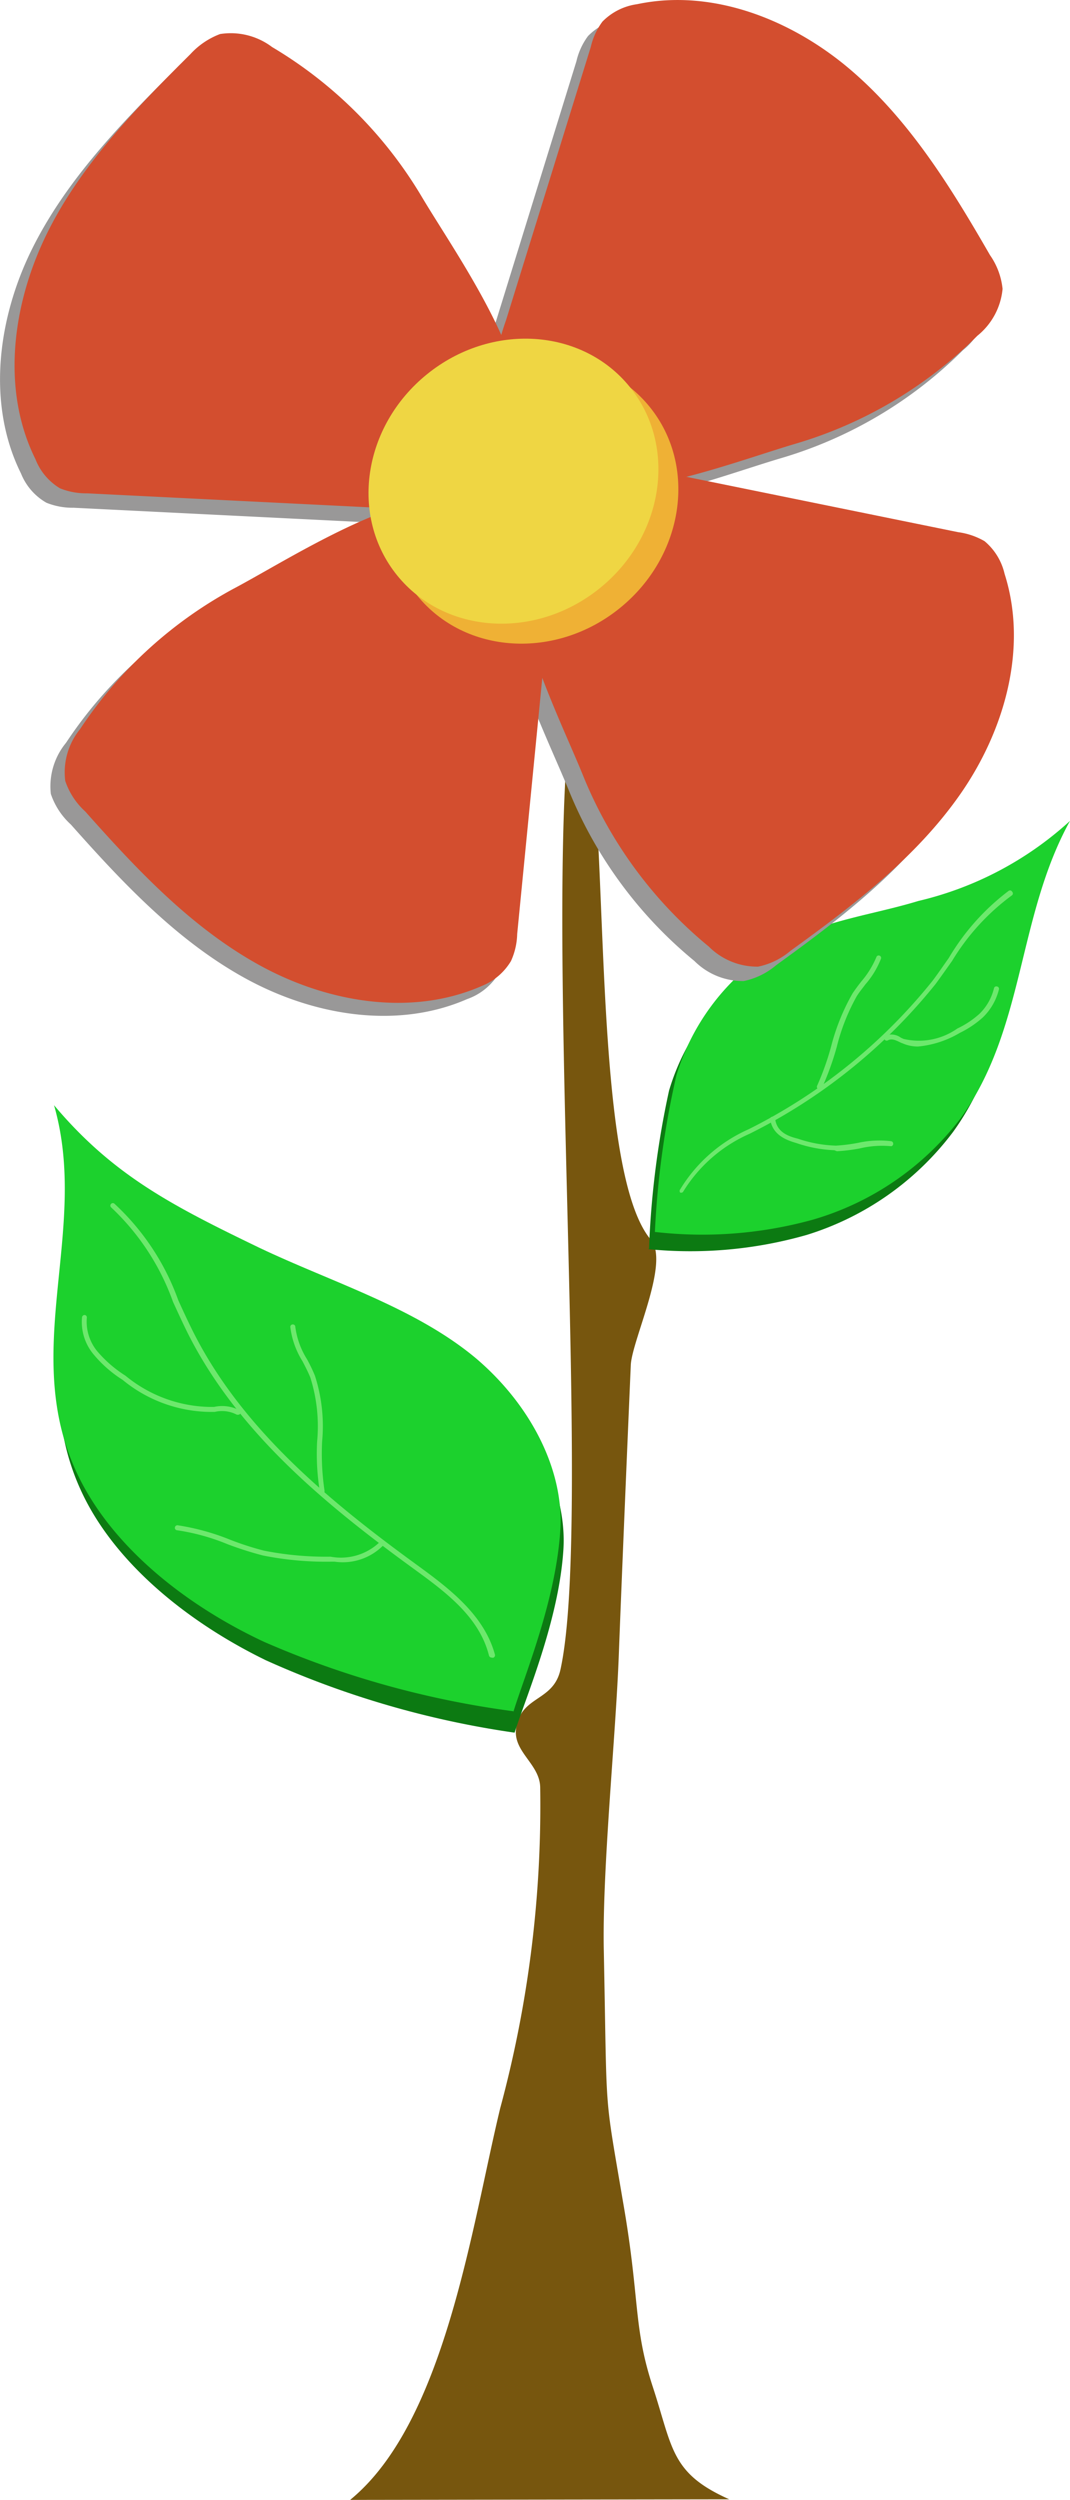 <svg xmlns="http://www.w3.org/2000/svg" viewBox="0 0 53.48 124.86"><defs><style>.cls-1{isolation:isolate;}.cls-2{fill:#77560e;}.cls-3{fill:#6de86d;}.cls-4{fill:#0c7a12;}.cls-5{fill:#1cd12d;}.cls-6{mix-blend-mode:multiply;}.cls-7{fill:#999898;}.cls-8{fill:#d34e2f;}.cls-9{fill:#efb135;}.cls-10{fill:#efd643;}</style></defs><title>flower</title><g class="cls-1"><g id="Layer_2" data-name="Layer 2"><g id="Layer_1-2" data-name="Layer 1"><path class="cls-2" d="M17.5,124.86C22.23,121,23.57,111.23,25,105.3a57.94,57.94,0,0,0,2-16c0-1.2-1.39-1.8-1.2-3,.25-1.62,1.85-1.3,2.21-2.9,1.67-7.56-1-38.85.67-48.86,2.14,2,.45,23.36,3.85,27.38.95,1.12-.9,4.92-1,6.22-.17,3.91-.48,11.28-.6,14.49-.15,4.09-.84,10.75-.75,14.84.17,8.5,0,6.83.95,12.45.87,4.94.5,6.25,1.5,9.3s.89,4.31,3.82,5.61"/><path class="cls-3" d="M22.65,79.7h0a.13.13,0,0,1-.12-.13,22.51,22.51,0,0,1,.29-2.74c.09-.59.18-1.2.24-1.8a7.17,7.17,0,0,0-.69-4.35.13.13,0,0,1,.05-.17.12.12,0,0,1,.17,0,7.53,7.53,0,0,1,.72,4.51c-.06.6-.15,1.21-.24,1.81a22.06,22.06,0,0,0-.29,2.7A.13.13,0,0,1,22.65,79.7Z"/><path class="cls-4" d="M25.72,86.54a46.16,46.16,0,0,1-12.44-3.62C9.34,81,5.75,78.06,4.1,74.56c-2.93-6.18.71-12.24-1-18.54h0C6,59.54,8.88,61.1,13.23,63.23c3.68,1.79,7.8,3,10.82,5.65,2.69,2.35,4.29,5.58,4.11,8.51-.22,3.53-1.88,7.38-2.44,9.15Z"/><path class="cls-5" d="M25.66,85.47A46.21,46.21,0,0,1,13.19,82c-4-1.87-7.58-4.78-9.27-8.27-3-6.15.59-12.24-1.22-18.53h0c2.94,3.49,5.87,5,10.24,7.11,3.7,1.76,7.83,3,10.87,5.55,2.72,2.32,4.35,5.53,4.2,8.46-.19,3.54-1.81,7.41-2.35,9.18Z"/><path class="cls-3" d="M24.56,82.79a.14.14,0,0,1-.12-.1c-.5-2-2.29-3.26-3.88-4.42-4.34-3.16-8.69-6.76-11.16-11.65-.26-.52-.51-1.07-.75-1.59a12,12,0,0,0-3.1-4.73.12.12,0,0,1,0-.17.12.12,0,0,1,.18,0,12.14,12.14,0,0,1,3.18,4.81c.24.53.49,1.07.75,1.59,2.44,4.84,6.77,8.42,11.08,11.56,1.62,1.18,3.45,2.52,4,4.56a.13.13,0,0,1-.1.15Z"/><path class="cls-3" d="M16.1,74.56a.12.12,0,0,1-.12-.1A11.71,11.71,0,0,1,15.85,72a8.08,8.08,0,0,0-.34-3.2c-.11-.27-.25-.54-.39-.81a4.18,4.18,0,0,1-.61-1.71.12.12,0,0,1,.12-.13.12.12,0,0,1,.13.12,4,4,0,0,0,.58,1.61,7.93,7.93,0,0,1,.4.83A8.18,8.18,0,0,1,16.1,72a12.54,12.54,0,0,0,.12,2.45.13.13,0,0,1-.09.15Z"/><path class="cls-3" d="M11.91,70.66l-.07,0a1.59,1.59,0,0,0-1.11-.14l-.25,0a7,7,0,0,1-4.35-1.6,6.16,6.16,0,0,1-1.45-1.27,2.52,2.52,0,0,1-.58-1.86.13.13,0,0,1,.14-.11.12.12,0,0,1,.1.14,2.32,2.32,0,0,0,.53,1.68,6.16,6.16,0,0,0,1.4,1.21,6.82,6.82,0,0,0,4.19,1.56l.24,0a1.86,1.86,0,0,1,1.29.18.14.14,0,0,1,0,.18A.16.16,0,0,1,11.91,70.66Z"/><path class="cls-3" d="M16.73,78h-.21a16,16,0,0,1-3.38-.31,17.17,17.17,0,0,1-1.76-.56,10.69,10.69,0,0,0-2.53-.7.12.12,0,0,1-.11-.13.13.13,0,0,1,.13-.12,11.64,11.64,0,0,1,2.6.71,14.55,14.55,0,0,0,1.73.56,16,16,0,0,0,3.32.3A2.81,2.81,0,0,0,19,77a.12.12,0,0,1,.17,0,.13.13,0,0,1,0,.17A2.84,2.84,0,0,1,16.73,78Z"/><path class="cls-4" d="M32.41,62.39a21.15,21.15,0,0,0,7.91-.71,14.51,14.51,0,0,0,7.32-5.15c3.25-4.5,2.8-10.08,5.42-14.9h0a17.18,17.18,0,0,1-7.57,4c-2.53.8-5.16,1.07-7.53,2.66a11.4,11.4,0,0,0-4.52,6.18,44.45,44.45,0,0,0-1,7.88Z"/><path class="cls-5" d="M32.73,61.53a20.75,20.75,0,0,0,7.89-.61A14.28,14.28,0,0,0,48,55.87C51.24,51.4,50.83,45.8,53.48,41h0A17,17,0,0,1,45.9,45c-2.53.77-5.16,1-7.54,2.57a11.34,11.34,0,0,0-4.55,6.13,44.21,44.21,0,0,0-1.08,7.88Z"/><path class="cls-3" d="M34.07,59.57H34a.13.13,0,0,1,0-.17,7.6,7.6,0,0,1,3.42-3A27.55,27.55,0,0,0,46.6,49c.28-.37.55-.77.82-1.15a11.6,11.6,0,0,1,3-3.36.12.12,0,0,1,.17.05.12.12,0,0,1,0,.17,11.32,11.32,0,0,0-3,3.28c-.27.38-.55.78-.83,1.16a27.8,27.8,0,0,1-9.3,7.48,7.38,7.38,0,0,0-3.32,2.9A.11.11,0,0,1,34.07,59.57Z"/><path class="cls-3" d="M41,54.4H40.9a.13.13,0,0,1-.06-.17,13.31,13.31,0,0,0,.71-2,10.67,10.67,0,0,1,1.06-2.61c.14-.21.29-.41.44-.6a4.61,4.61,0,0,0,.75-1.21.12.12,0,0,1,.16-.08.12.12,0,0,1,.07.16,4.35,4.35,0,0,1-.78,1.28c-.14.19-.3.38-.43.59a10.17,10.17,0,0,0-1,2.54,14.26,14.26,0,0,1-.72,2A.14.14,0,0,1,41,54.4Z"/><path class="cls-3" d="M45.88,52.27a1.9,1.9,0,0,1-.77-.16.84.84,0,0,1-.14-.06c-.21-.1-.4-.19-.59-.09a.12.12,0,0,1-.17-.05.11.11,0,0,1,0-.17.82.82,0,0,1,.82.09l.13.06a3.34,3.34,0,0,0,2.69-.52,4.57,4.57,0,0,0,1.1-.73,2.64,2.64,0,0,0,.73-1.28.12.12,0,0,1,.15-.09.12.12,0,0,1,.1.14,2.93,2.93,0,0,1-.81,1.41,5,5,0,0,1-1.15.77A5,5,0,0,1,45.88,52.27Z"/><path class="cls-3" d="M41.7,57.45a6.68,6.68,0,0,1-1.9-.36c-.59-.17-1.21-.45-1.31-1.22a.13.13,0,0,1,.25,0c.08.64.59.87,1.13,1a6.54,6.54,0,0,0,1.91.35,8.64,8.64,0,0,0,1.11-.14A4.9,4.9,0,0,1,44.55,57a.13.13,0,0,1,0,.25,4.79,4.79,0,0,0-1.58.11,8.66,8.66,0,0,1-1.14.14Z"/><g class="cls-6"><path class="cls-7" d="M28.44,39.5A21.48,21.48,0,0,0,34.71,48a3.42,3.42,0,0,0,2.46,1,3.62,3.62,0,0,0,1.62-.79c3.14-2.27,6.28-4.66,8.49-7.83s3.39-7.3,2.21-11a3,3,0,0,0-1-1.63,3.57,3.57,0,0,0-1.32-.45l-14-2.85a13.15,13.15,0,0,0-3.24-.37C21,24.57,26.61,35,28.44,39.5Z"/><path class="cls-7" d="M39.05,22.88a21.43,21.43,0,0,0,9.08-5.39,3.41,3.41,0,0,0,1.26-2.34,3.57,3.57,0,0,0-.63-1.69c-1.93-3.35-4-6.71-6.94-9.23S34.9.13,31.12.93a3,3,0,0,0-1.73.87,3.38,3.38,0,0,0-.58,1.26l-4.24,13.7a12.93,12.93,0,0,0-.7,3.18C23.44,28.8,34.36,24.26,39.05,22.88Z"/><path class="cls-7" d="M20.35,10.53a21.43,21.43,0,0,0-7.47-7.46,3.43,3.43,0,0,0-2.59-.65,3.85,3.85,0,0,0-1.48,1C6.05,6.16,3.3,9,1.59,12.46s-2.26,7.73-.54,11.19a2.94,2.94,0,0,0,1.27,1.46,3.49,3.49,0,0,0,1.36.25L18,26.07A12.7,12.7,0,0,0,21.26,26C29.94,24.18,22.84,14.73,20.35,10.53Z"/><path class="cls-7" d="M11.11,30a21.39,21.39,0,0,0-7.81,7.1,3.42,3.42,0,0,0-.76,2.55,3.62,3.62,0,0,0,1,1.53c2.57,2.89,5.27,5.77,8.66,7.65s7.6,2.62,11.15,1.07a3,3,0,0,0,1.52-1.19,3.46,3.46,0,0,0,.31-1.35l1.4-14.27a12.79,12.79,0,0,0,0-3.27C25.21,21.11,15.43,27.75,11.11,30Z"/></g><path class="cls-8" d="M29.16,38.78a21.48,21.48,0,0,0,6.27,8.5,3.42,3.42,0,0,0,2.46,1,3.62,3.62,0,0,0,1.62-.79c3.14-2.27,6.28-4.66,8.49-7.83s3.39-7.3,2.21-11a3,3,0,0,0-1-1.63,3.57,3.57,0,0,0-1.32-.45l-14-2.85a13.15,13.15,0,0,0-3.24-.37C21.72,23.85,27.33,34.25,29.16,38.78Z"/><path class="cls-8" d="M39.77,22.16a21.43,21.43,0,0,0,9.08-5.39,3.41,3.41,0,0,0,1.26-2.34,3.57,3.57,0,0,0-.63-1.69c-1.93-3.35-4-6.71-6.94-9.23S35.62-.59,31.84.21a3,3,0,0,0-1.73.87,3.38,3.38,0,0,0-.58,1.26L25.29,16a12.93,12.93,0,0,0-.7,3.18C24.16,28.08,35.08,23.54,39.77,22.16Z"/><path class="cls-8" d="M21.07,9.81A21.43,21.43,0,0,0,13.6,2.35,3.43,3.43,0,0,0,11,1.7a3.85,3.85,0,0,0-1.48,1C6.77,5.44,4,8.27,2.31,11.74S.05,19.47,1.77,22.93A2.94,2.94,0,0,0,3,24.39a3.49,3.49,0,0,0,1.36.25l14.32.71A12.7,12.7,0,0,0,22,25.24C30.66,23.46,23.56,14,21.07,9.81Z"/><path class="cls-8" d="M11.83,29.32A21.39,21.39,0,0,0,4,36.42,3.42,3.42,0,0,0,3.26,39a3.62,3.62,0,0,0,1,1.53c2.57,2.89,5.27,5.77,8.66,7.65s7.6,2.62,11.15,1.07A3,3,0,0,0,25.54,48a3.46,3.46,0,0,0,.31-1.35l1.4-14.27a12.79,12.79,0,0,0,0-3.27C25.93,20.39,16.15,27,11.83,29.32Z"/><ellipse class="cls-9" cx="26.66" cy="25.03" rx="7.48" ry="6.87" transform="translate(-9.81 22.35) rotate(-38.99)"/><ellipse class="cls-10" cx="25.66" cy="24.03" rx="7.48" ry="6.87" transform="translate(-9.4 21.5) rotate(-38.99)"/></g></g></g></svg>